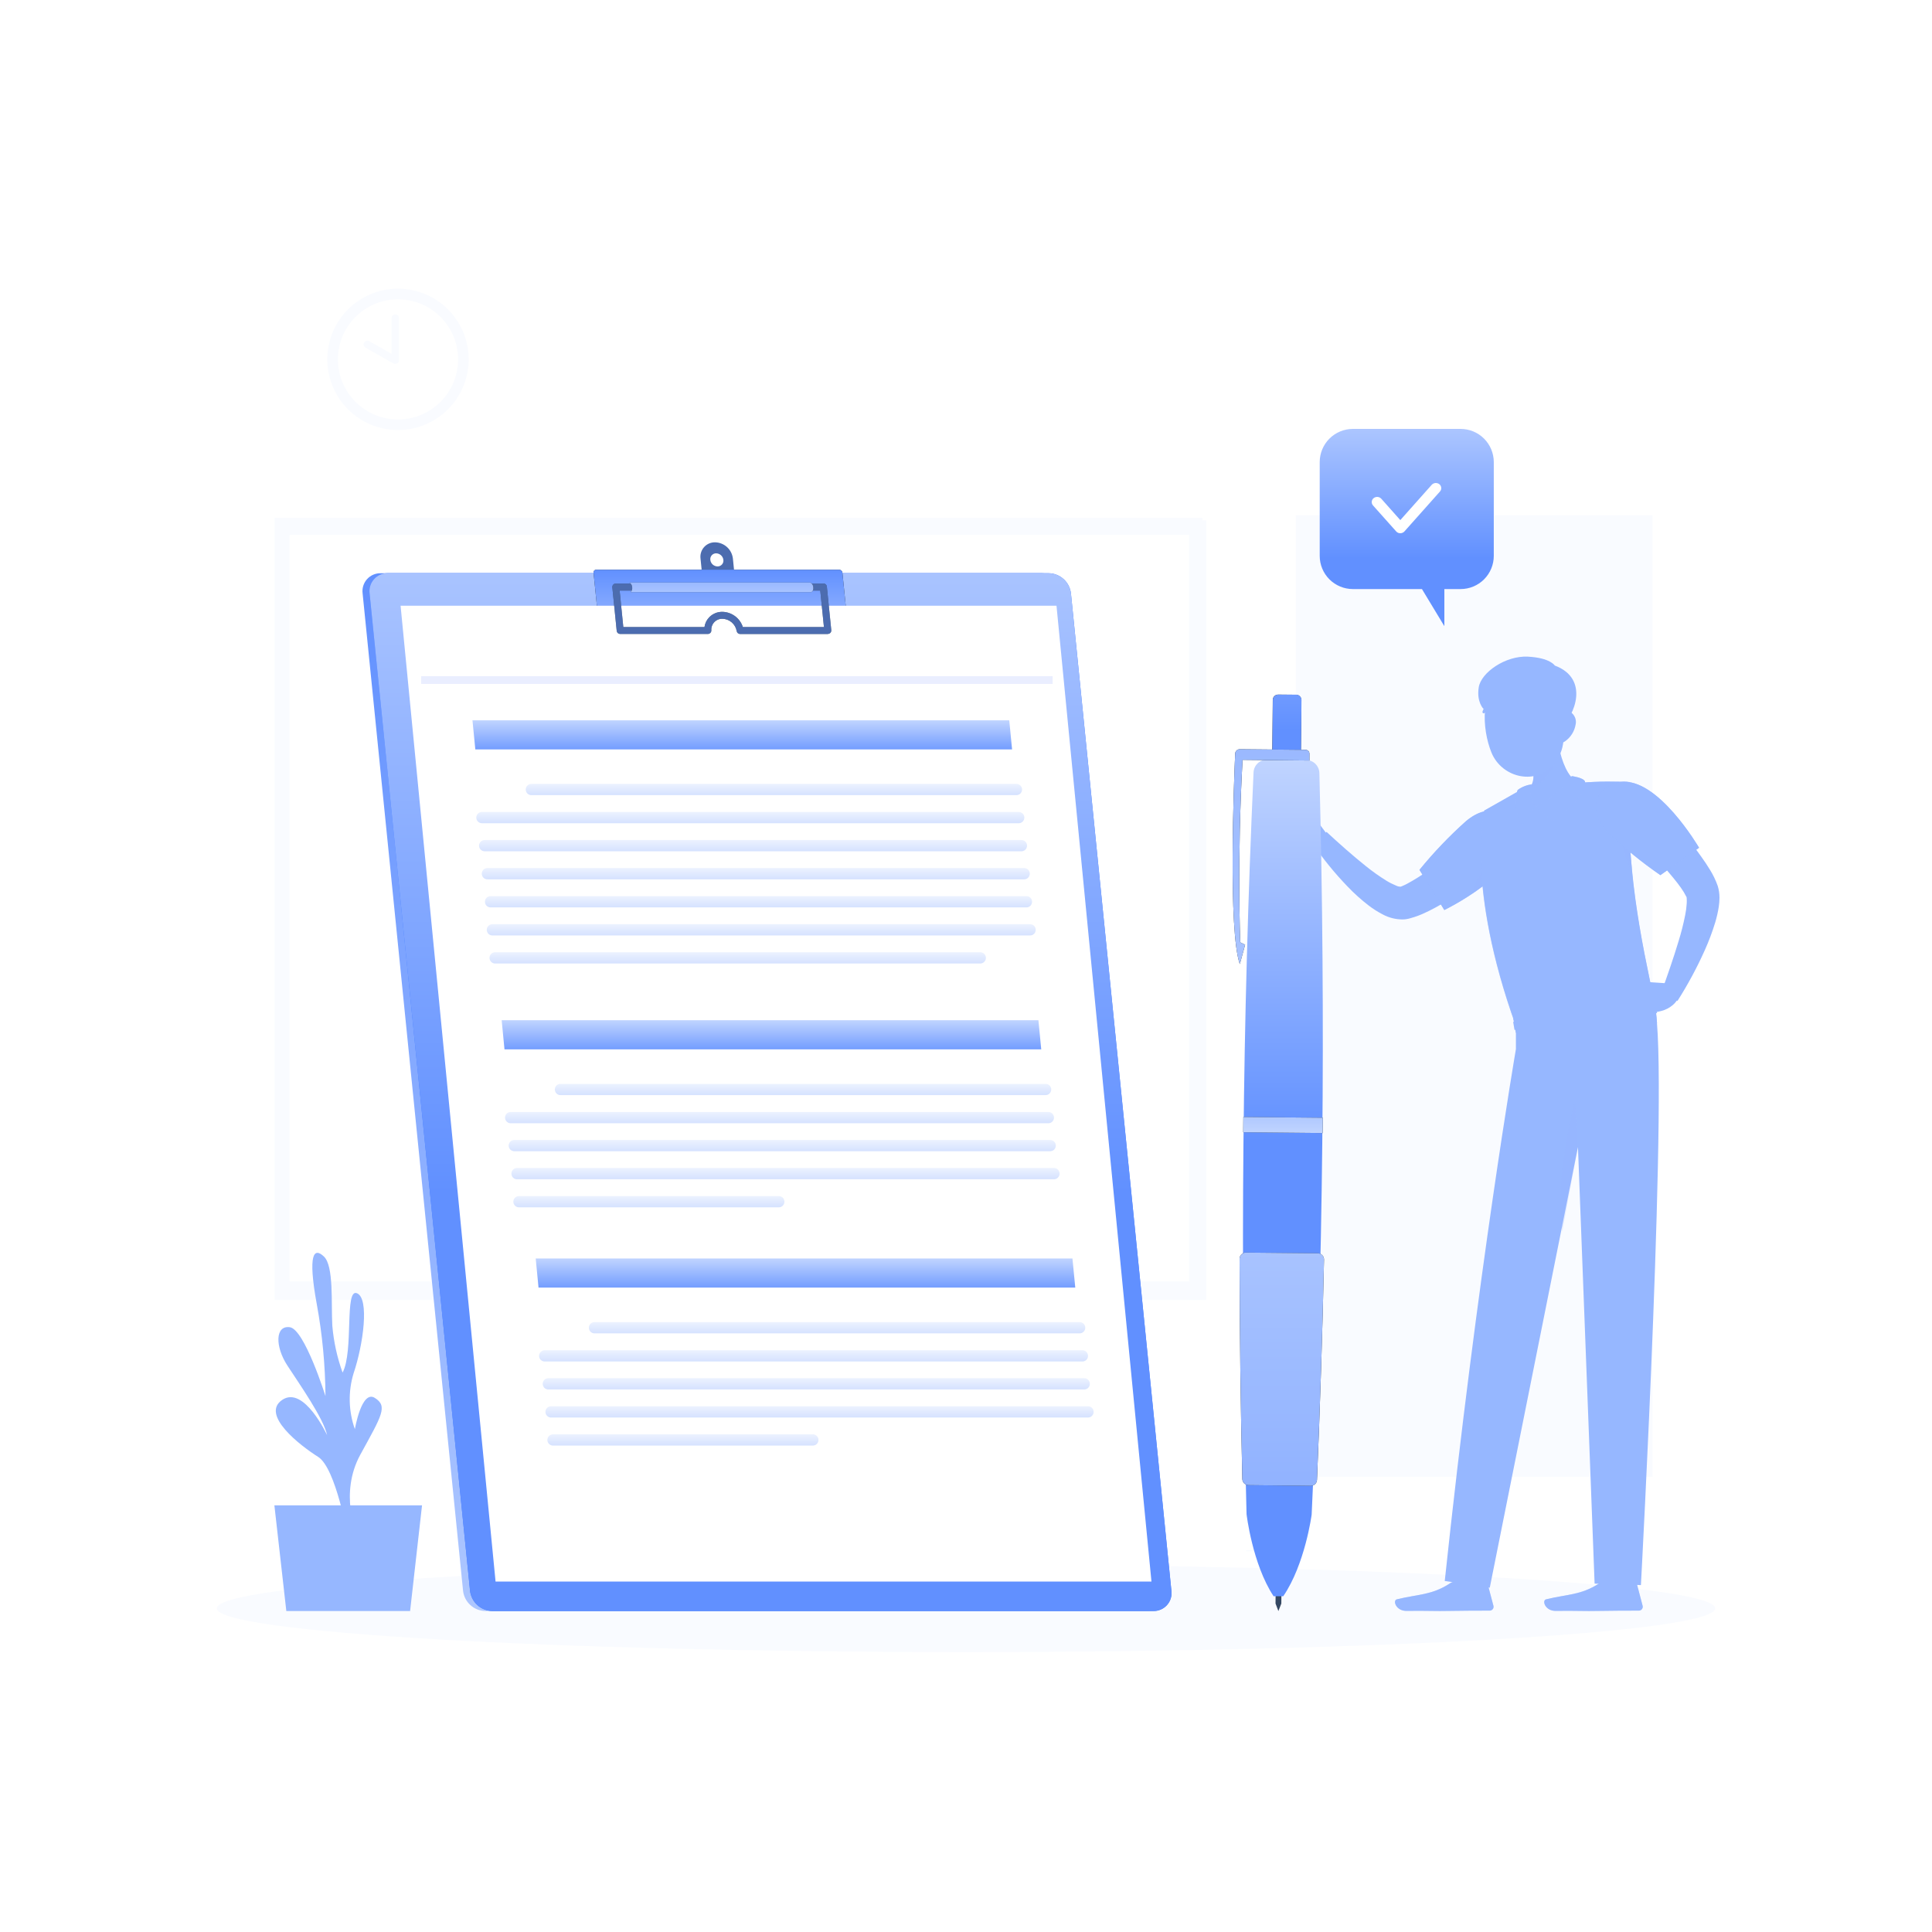 <svg width="250" height="250" viewBox="0 0 250 250" fill="none" xmlns="http://www.w3.org/2000/svg">
<rect width="250" height="250" fill="white"/>
<path d="M165.61 200.605H161.265V200.73H165.61V200.605Z" fill="#F9FBFF"/>
<path d="M112.575 197.555H65.735V197.68H112.575V197.555Z" fill="#F9FBFF"/>
<path d="M155.615 67.025H35.54V168.21H155.615V67.025Z" fill="#F9FBFF"/>
<path d="M155.62 69.21H37.475V165.82H155.62V69.21Z" fill="white"/>
<path d="M156.085 67.33H153.865V168.21H156.085V67.33Z" fill="#F9FBFF"/>
<path d="M213.84 66.68H167.68V191.1H213.84V66.68Z" fill="#F9FBFF"/>
<path d="M173.235 138.28C174.403 138.28 175.35 137.333 175.35 136.165C175.35 134.997 174.403 134.05 173.235 134.05C172.067 134.05 171.12 134.997 171.12 136.165C171.12 137.333 172.067 138.28 173.235 138.28Z" fill="#F9FBFF"/>
<path d="M60.4 48.6C61.56 43.685 58.516 38.761 53.6 37.6C48.685 36.44 43.761 39.484 42.6 44.4C41.44 49.315 44.484 54.239 49.4 55.4C54.315 56.56 59.239 53.516 60.4 48.6Z" fill="#F9FBFF"/>
<path d="M59.134 47.975C59.946 43.759 57.187 39.684 52.971 38.872C48.756 38.06 44.681 40.819 43.869 45.035C43.057 49.25 45.816 53.326 50.032 54.137C54.247 54.949 58.322 52.19 59.134 47.975Z" fill="white"/>
<path d="M51.134 47.087C51.051 47.087 50.969 47.066 50.897 47.025L47.295 44.987C47.184 44.924 47.102 44.82 47.068 44.697C47.034 44.574 47.05 44.442 47.112 44.331C47.143 44.275 47.185 44.226 47.235 44.187C47.285 44.147 47.343 44.118 47.404 44.101C47.466 44.084 47.53 44.079 47.594 44.087C47.657 44.095 47.718 44.115 47.773 44.147L50.67 45.779V41.169C50.67 41.04 50.721 40.918 50.812 40.827C50.902 40.736 51.025 40.686 51.153 40.686C51.281 40.686 51.404 40.736 51.494 40.827C51.585 40.918 51.636 41.04 51.636 41.169V46.605C51.636 46.688 51.614 46.771 51.572 46.844C51.531 46.916 51.471 46.977 51.399 47.02C51.32 47.069 51.227 47.093 51.134 47.087Z" fill="#F9FBFF"/>
<path d="M125 213.78C178.541 213.78 221.945 211.246 221.945 208.12C221.945 204.994 178.541 202.46 125 202.46C71.458 202.46 28.055 204.994 28.055 208.12C28.055 211.246 71.458 213.78 125 213.78Z" fill="#F9FBFF"/>
<path d="M46.171 198.5C46.171 198.5 43.861 193.28 46.636 188.215C49.411 183.15 50.211 181.955 48.496 180.885C46.781 179.815 45.921 184.93 45.921 184.93C45.092 182.6 45.034 180.065 45.756 177.7C47.001 174.025 47.831 168.015 46.191 167.345C44.551 166.675 45.791 174.845 44.331 177.61C43.625 175.653 43.178 173.613 43.001 171.54C42.841 168.57 43.206 163.835 41.921 162.6C40.636 161.365 39.796 162.195 40.991 168.76C41.712 172.685 42.089 176.665 42.116 180.655C42.116 180.655 39.406 172 37.501 171.74C35.596 171.48 35.586 174.24 37.176 176.685C38.766 179.13 41.851 183.5 42.336 185.725C42.336 185.725 39.336 179.225 36.511 181.15C33.686 183.075 38.866 187.075 41.166 188.52C43.466 189.965 45.001 198.84 45.001 198.84L46.171 198.5Z" fill="#96B7FF"/>
<path d="M35.506 194.795H54.611L53.066 208.47H37.051L35.506 194.795Z" fill="#96B7FF"/>
<path d="M189 55.5H175.065C173.925 55.5 172.833 55.953 172.027 56.758C171.222 57.563 170.77 58.656 170.77 59.795V71.93C170.77 73.069 171.222 74.162 172.027 74.967C172.833 75.772 173.925 76.225 175.065 76.225H184L186.9 81.025V76.225H189C190.139 76.225 191.231 75.772 192.037 74.967C192.842 74.162 193.295 73.069 193.295 71.93V59.785C193.292 58.648 192.838 57.558 192.033 56.754C191.228 55.951 190.137 55.5 189 55.5Z" fill="url(#paint0_linear_551_14725)"/>
<path d="M181.216 69C181.111 69.003 181.007 68.984 180.911 68.943C180.815 68.901 180.731 68.84 180.664 68.763L177.667 65.403C177.608 65.336 177.562 65.258 177.534 65.175C177.506 65.091 177.495 65.003 177.502 64.915C177.51 64.828 177.535 64.742 177.577 64.664C177.619 64.586 177.677 64.516 177.747 64.459C177.818 64.402 177.899 64.359 177.987 64.332C178.075 64.305 178.167 64.295 178.259 64.302C178.351 64.309 178.441 64.333 178.523 64.373C178.605 64.413 178.678 64.469 178.738 64.535L181.199 67.301L185.261 62.737C185.382 62.602 185.555 62.517 185.741 62.502C185.927 62.487 186.112 62.544 186.255 62.658C186.396 62.773 186.483 62.937 186.498 63.114C186.512 63.29 186.453 63.465 186.332 63.599L181.735 68.763C181.671 68.835 181.591 68.894 181.502 68.934C181.413 68.975 181.315 68.997 181.216 69Z" fill="white"/>
<path d="M62.801 208.465H148.336C148.668 208.472 148.998 208.407 149.304 208.275C149.609 208.143 149.882 207.946 150.105 207.699C150.327 207.452 150.494 207.16 150.593 206.842C150.693 206.525 150.722 206.19 150.681 205.86L137.681 76.78C137.597 76.072 137.261 75.419 136.733 74.94C136.206 74.461 135.523 74.189 134.811 74.175H49.266C48.933 74.168 48.603 74.233 48.298 74.365C47.992 74.497 47.719 74.693 47.497 74.941C47.274 75.188 47.108 75.48 47.008 75.797C46.909 76.115 46.879 76.45 46.921 76.78L59.921 205.86C60.004 206.569 60.342 207.224 60.872 207.703C61.401 208.182 62.087 208.453 62.801 208.465Z" fill="url(#paint1_linear_551_14725)"/>
<path d="M63.7 208.465H149.235C149.568 208.472 149.898 208.407 150.203 208.275C150.509 208.143 150.782 207.947 151.004 207.699C151.227 207.452 151.393 207.16 151.493 206.842C151.592 206.525 151.622 206.19 151.58 205.86L138.58 76.78C138.497 76.072 138.161 75.419 137.633 74.94C137.106 74.461 136.423 74.189 135.71 74.175H50.165C49.833 74.169 49.504 74.234 49.199 74.367C48.895 74.499 48.622 74.695 48.4 74.943C48.178 75.19 48.012 75.482 47.913 75.799C47.813 76.116 47.784 76.45 47.825 76.78L60.825 205.86C60.909 206.568 61.246 207.223 61.774 207.702C62.303 208.181 62.987 208.452 63.7 208.465Z" fill="#407BFF"/>
<path d="M63.7 208.465H149.235C149.568 208.472 149.898 208.407 150.203 208.275C150.509 208.143 150.782 207.947 151.004 207.699C151.227 207.452 151.393 207.16 151.493 206.842C151.592 206.525 151.622 206.19 151.58 205.86L138.58 76.78C138.497 76.072 138.161 75.419 137.633 74.94C137.106 74.461 136.423 74.189 135.71 74.175H50.165C49.833 74.169 49.504 74.234 49.199 74.367C48.895 74.499 48.622 74.695 48.4 74.943C48.178 75.19 48.012 75.482 47.913 75.799C47.813 76.116 47.784 76.45 47.825 76.78L60.825 205.86C60.909 206.568 61.246 207.223 61.774 207.702C62.303 208.181 62.987 208.452 63.7 208.465Z" fill="url(#paint2_linear_551_14725)"/>
<path d="M79.911 83.955H107.911C108.177 83.961 108.442 83.909 108.687 83.803C108.932 83.697 109.151 83.539 109.33 83.341C109.508 83.142 109.642 82.908 109.721 82.653C109.801 82.398 109.824 82.13 109.791 81.865L109.006 74.1C108.995 73.998 108.947 73.904 108.872 73.835C108.796 73.766 108.698 73.727 108.596 73.725H77.146C77.098 73.724 77.05 73.733 77.006 73.752C76.962 73.771 76.922 73.799 76.89 73.835C76.858 73.87 76.834 73.912 76.819 73.958C76.804 74.004 76.8 74.052 76.806 74.1L77.591 81.865C77.657 82.436 77.93 82.963 78.357 83.347C78.784 83.732 79.336 83.948 79.911 83.955Z" fill="#263238"/>
<path d="M90.646 72.27L90.976 75.525H95.166L94.836 72.27C94.769 71.701 94.499 71.176 94.076 70.791C93.652 70.406 93.103 70.187 92.531 70.175C92.263 70.17 91.998 70.223 91.753 70.329C91.508 70.436 91.289 70.594 91.11 70.792C90.931 70.991 90.797 71.226 90.717 71.481C90.637 71.736 90.613 72.005 90.646 72.27ZM91.916 72.45C91.901 72.343 91.91 72.233 91.942 72.13C91.974 72.026 92.028 71.931 92.1 71.85C92.172 71.769 92.261 71.705 92.36 71.662C92.46 71.619 92.567 71.598 92.676 71.6C92.907 71.606 93.129 71.695 93.3 71.851C93.471 72.007 93.579 72.22 93.606 72.45C93.619 72.557 93.61 72.666 93.578 72.769C93.546 72.872 93.492 72.966 93.419 73.047C93.347 73.127 93.259 73.191 93.16 73.234C93.061 73.276 92.954 73.297 92.846 73.295C92.615 73.29 92.393 73.202 92.222 73.047C92.051 72.892 91.942 72.68 91.916 72.45Z" fill="#4C6CAF"/>
<path d="M79.911 83.955H107.911C108.177 83.961 108.442 83.909 108.687 83.803C108.932 83.697 109.151 83.539 109.33 83.341C109.508 83.142 109.642 82.908 109.721 82.653C109.801 82.398 109.824 82.13 109.791 81.865L109.006 74.1C108.995 73.998 108.947 73.904 108.872 73.835C108.796 73.766 108.698 73.727 108.596 73.725H77.146C77.098 73.724 77.05 73.733 77.006 73.752C76.962 73.771 76.922 73.799 76.89 73.835C76.858 73.87 76.834 73.912 76.819 73.958C76.804 74.004 76.8 74.052 76.806 74.1L77.591 81.865C77.657 82.436 77.93 82.963 78.357 83.347C78.784 83.732 79.336 83.948 79.911 83.955Z" fill="url(#paint3_linear_551_14725)"/>
<path d="M136.71 78.38H51.835L64.126 204.655H149L136.71 78.38Z" fill="white"/>
<path opacity="0.3" d="M54.5 88H136.215" stroke="#B8C7FF" stroke-miterlimit="10"/>
<path d="M130.962 96.975H61.507L61.137 93.205H130.597L130.962 96.975Z" fill="url(#paint4_linear_551_14725)"/>
<g opacity="0.3">
<path d="M131.466 102.89H68.821C68.721 102.898 68.619 102.886 68.524 102.853C68.428 102.82 68.341 102.768 68.266 102.7C68.192 102.631 68.133 102.548 68.092 102.456C68.052 102.363 68.031 102.263 68.031 102.162C68.031 102.062 68.052 101.962 68.092 101.869C68.133 101.777 68.192 101.694 68.266 101.625C68.341 101.557 68.428 101.505 68.524 101.472C68.619 101.439 68.721 101.427 68.821 101.435H131.466C131.567 101.427 131.668 101.439 131.763 101.472C131.859 101.505 131.947 101.557 132.021 101.625C132.095 101.694 132.154 101.777 132.195 101.869C132.236 101.962 132.256 102.062 132.256 102.162C132.256 102.263 132.236 102.363 132.195 102.456C132.154 102.548 132.095 102.631 132.021 102.7C131.947 102.768 131.859 102.82 131.763 102.853C131.668 102.886 131.567 102.898 131.466 102.89Z" fill="url(#paint5_linear_551_14725)"/>
</g>
<g opacity="0.3">
<path d="M131.821 106.525H62.361C62.167 106.525 61.982 106.448 61.845 106.311C61.708 106.174 61.631 105.989 61.631 105.795C61.631 105.601 61.708 105.416 61.845 105.279C61.982 105.142 62.167 105.065 62.361 105.065H131.821C132.014 105.065 132.2 105.142 132.337 105.279C132.474 105.416 132.551 105.601 132.551 105.795C132.551 105.989 132.474 106.174 132.337 106.311C132.2 106.448 132.014 106.525 131.821 106.525Z" fill="url(#paint6_linear_551_14725)"/>
</g>
<g opacity="0.3">
<path d="M132.171 110.155H62.716C62.62 110.155 62.525 110.136 62.437 110.099C62.348 110.063 62.267 110.009 62.2 109.941C62.132 109.873 62.078 109.793 62.041 109.704C62.005 109.616 61.986 109.521 61.986 109.425C61.986 109.329 62.005 109.234 62.041 109.146C62.078 109.057 62.132 108.977 62.2 108.909C62.267 108.841 62.348 108.787 62.437 108.751C62.525 108.714 62.62 108.695 62.716 108.695H132.171C132.267 108.695 132.362 108.714 132.45 108.751C132.539 108.787 132.619 108.841 132.687 108.909C132.755 108.977 132.809 109.057 132.845 109.146C132.882 109.234 132.901 109.329 132.901 109.425C132.901 109.521 132.882 109.616 132.845 109.704C132.809 109.793 132.755 109.873 132.687 109.941C132.619 110.009 132.539 110.063 132.45 110.099C132.362 110.136 132.267 110.155 132.171 110.155Z" fill="url(#paint7_linear_551_14725)"/>
</g>
<g opacity="0.3">
<path d="M132.526 113.785H63.071C62.877 113.785 62.691 113.708 62.555 113.571C62.418 113.434 62.341 113.249 62.341 113.055C62.341 112.861 62.418 112.676 62.555 112.539C62.691 112.402 62.877 112.325 63.071 112.325H132.526C132.719 112.325 132.905 112.402 133.042 112.539C133.179 112.676 133.256 112.861 133.256 113.055C133.256 113.249 133.179 113.434 133.042 113.571C132.905 113.708 132.719 113.785 132.526 113.785Z" fill="url(#paint8_linear_551_14725)"/>
</g>
<g opacity="0.3">
<path d="M132.881 117.415H63.421C63.239 117.4 63.068 117.317 62.944 117.182C62.82 117.047 62.752 116.871 62.752 116.687C62.752 116.504 62.82 116.328 62.944 116.193C63.068 116.058 63.239 115.975 63.421 115.96H132.881C133.064 115.975 133.234 116.058 133.358 116.193C133.482 116.328 133.551 116.504 133.551 116.687C133.551 116.871 133.482 117.047 133.358 117.182C133.234 117.317 133.064 117.4 132.881 117.415Z" fill="url(#paint9_linear_551_14725)"/>
</g>
<g opacity="0.3">
<path d="M133.231 121.045H63.776C63.675 121.053 63.574 121.041 63.478 121.008C63.383 120.975 63.295 120.923 63.221 120.855C63.147 120.786 63.087 120.703 63.047 120.611C63.006 120.518 62.985 120.418 62.985 120.318C62.985 120.217 63.006 120.117 63.047 120.024C63.087 119.932 63.147 119.849 63.221 119.78C63.295 119.712 63.383 119.66 63.478 119.627C63.574 119.594 63.675 119.582 63.776 119.59H133.231C133.331 119.582 133.433 119.594 133.528 119.627C133.624 119.66 133.711 119.712 133.785 119.78C133.86 119.849 133.919 119.932 133.96 120.024C134 120.117 134.021 120.217 134.021 120.318C134.021 120.418 134 120.518 133.96 120.611C133.919 120.703 133.86 120.786 133.785 120.855C133.711 120.923 133.624 120.975 133.528 121.008C133.433 121.041 133.331 121.053 133.231 121.045Z" fill="url(#paint10_linear_551_14725)"/>
</g>
<g opacity="0.3">
<path d="M126.786 124.675H64.131C64.031 124.683 63.929 124.671 63.834 124.638C63.738 124.605 63.651 124.553 63.576 124.485C63.502 124.416 63.443 124.333 63.402 124.241C63.362 124.148 63.341 124.048 63.341 123.948C63.341 123.847 63.362 123.747 63.402 123.654C63.443 123.562 63.502 123.479 63.576 123.41C63.651 123.342 63.738 123.29 63.834 123.257C63.929 123.224 64.031 123.212 64.131 123.22H126.786C126.887 123.212 126.988 123.224 127.084 123.257C127.179 123.29 127.267 123.342 127.341 123.41C127.415 123.479 127.474 123.562 127.515 123.654C127.556 123.747 127.577 123.847 127.577 123.948C127.577 124.048 127.556 124.148 127.515 124.241C127.474 124.333 127.415 124.416 127.341 124.485C127.267 124.553 127.179 124.605 127.084 124.638C126.988 124.671 126.887 124.683 126.786 124.675Z" fill="url(#paint11_linear_551_14725)"/>
</g>
<path d="M134.736 135.785H65.281L64.916 132.015H134.371L134.736 135.785Z" fill="url(#paint12_linear_551_14725)"/>
<g opacity="0.3">
<path d="M135.24 141.705H72.585C72.485 141.713 72.383 141.701 72.288 141.668C72.192 141.635 72.105 141.583 72.031 141.515C71.956 141.446 71.897 141.363 71.856 141.271C71.816 141.178 71.795 141.079 71.795 140.978C71.795 140.877 71.816 140.777 71.856 140.684C71.897 140.592 71.956 140.509 72.031 140.44C72.105 140.372 72.192 140.32 72.288 140.287C72.383 140.254 72.485 140.242 72.585 140.25H135.24C135.341 140.242 135.442 140.254 135.538 140.287C135.633 140.32 135.721 140.372 135.795 140.44C135.869 140.509 135.929 140.592 135.969 140.684C136.01 140.777 136.031 140.877 136.031 140.978C136.031 141.079 136.01 141.178 135.969 141.271C135.929 141.363 135.869 141.446 135.795 141.515C135.721 141.583 135.633 141.635 135.538 141.668C135.442 141.701 135.341 141.713 135.24 141.705Z" fill="url(#paint13_linear_551_14725)"/>
</g>
<g opacity="0.3">
<path d="M135.597 145.345H66.142C66.041 145.353 65.94 145.341 65.845 145.308C65.749 145.275 65.662 145.223 65.587 145.155C65.513 145.086 65.454 145.003 65.413 144.911C65.373 144.818 65.352 144.718 65.352 144.617C65.352 144.517 65.373 144.417 65.413 144.324C65.454 144.232 65.513 144.149 65.587 144.08C65.662 144.012 65.749 143.96 65.845 143.927C65.94 143.894 66.041 143.882 66.142 143.89H135.597C135.698 143.882 135.799 143.894 135.894 143.927C135.99 143.96 136.077 144.012 136.152 144.08C136.226 144.149 136.285 144.232 136.326 144.324C136.366 144.417 136.387 144.517 136.387 144.617C136.387 144.718 136.366 144.818 136.326 144.911C136.285 145.003 136.226 145.086 136.152 145.155C136.077 145.223 135.99 145.275 135.894 145.308C135.799 145.341 135.698 145.353 135.597 145.345Z" fill="url(#paint14_linear_551_14725)"/>
</g>
<g opacity="0.3">
<path d="M135.952 148.965H66.492C66.309 148.95 66.139 148.867 66.015 148.732C65.891 148.597 65.822 148.421 65.822 148.238C65.822 148.054 65.891 147.878 66.015 147.743C66.139 147.608 66.309 147.525 66.492 147.51H135.952C136.134 147.525 136.305 147.608 136.429 147.743C136.553 147.878 136.622 148.054 136.622 148.238C136.622 148.421 136.553 148.597 136.429 148.732C136.305 148.867 136.134 148.95 135.952 148.965Z" fill="url(#paint15_linear_551_14725)"/>
</g>
<g opacity="0.3">
<path d="M136.32 152.595H66.845C66.663 152.58 66.493 152.497 66.369 152.362C66.245 152.227 66.176 152.051 66.176 151.867C66.176 151.684 66.245 151.508 66.369 151.373C66.493 151.238 66.663 151.155 66.845 151.14H136.32C136.421 151.132 136.522 151.144 136.618 151.177C136.713 151.21 136.801 151.262 136.875 151.33C136.949 151.399 137.009 151.482 137.049 151.574C137.09 151.667 137.111 151.767 137.111 151.867C137.111 151.968 137.09 152.068 137.049 152.161C137.009 152.253 136.949 152.336 136.875 152.405C136.801 152.473 136.713 152.525 136.618 152.558C136.522 152.591 136.421 152.603 136.32 152.595Z" fill="url(#paint16_linear_551_14725)"/>
</g>
<g opacity="0.3">
<path d="M100.716 156.225H67.216C67.115 156.233 67.014 156.221 66.919 156.188C66.823 156.155 66.736 156.103 66.661 156.035C66.587 155.966 66.528 155.883 66.487 155.791C66.447 155.698 66.426 155.598 66.426 155.497C66.426 155.396 66.447 155.297 66.487 155.204C66.528 155.112 66.587 155.029 66.661 154.96C66.736 154.892 66.823 154.84 66.919 154.807C67.014 154.774 67.115 154.762 67.216 154.77H100.716C100.817 154.762 100.918 154.774 101.013 154.807C101.109 154.84 101.197 154.892 101.271 154.96C101.345 155.029 101.404 155.112 101.445 155.204C101.486 155.297 101.507 155.396 101.507 155.497C101.507 155.598 101.486 155.698 101.445 155.791C101.404 155.883 101.345 155.966 101.271 156.035C101.197 156.103 101.109 156.155 101.013 156.188C100.918 156.221 100.817 156.233 100.716 156.225Z" fill="url(#paint17_linear_551_14725)"/>
</g>
<path d="M139.14 166.615H69.685L69.32 162.845H138.775L139.14 166.615Z" fill="url(#paint18_linear_551_14725)"/>
<g opacity="0.3">
<path d="M139.645 172.535H76.99C76.889 172.543 76.788 172.531 76.692 172.498C76.597 172.465 76.509 172.413 76.435 172.345C76.361 172.276 76.301 172.193 76.261 172.101C76.22 172.008 76.199 171.908 76.199 171.808C76.199 171.707 76.22 171.607 76.261 171.514C76.301 171.422 76.361 171.339 76.435 171.27C76.509 171.202 76.597 171.15 76.692 171.117C76.788 171.084 76.889 171.072 76.99 171.08H139.645C139.745 171.072 139.846 171.084 139.942 171.117C140.037 171.15 140.125 171.202 140.199 171.27C140.274 171.339 140.333 171.422 140.373 171.514C140.414 171.607 140.435 171.707 140.435 171.808C140.435 171.908 140.414 172.008 140.373 172.101C140.333 172.193 140.274 172.276 140.199 172.345C140.125 172.413 140.037 172.465 139.942 172.498C139.846 172.531 139.745 172.543 139.645 172.535Z" fill="url(#paint19_linear_551_14725)"/>
</g>
<g opacity="0.3">
<path d="M140.001 176.175H70.546C70.446 176.183 70.344 176.171 70.249 176.138C70.153 176.105 70.066 176.053 69.992 175.985C69.917 175.916 69.858 175.833 69.817 175.741C69.777 175.648 69.756 175.548 69.756 175.448C69.756 175.347 69.777 175.247 69.817 175.154C69.858 175.062 69.917 174.979 69.992 174.91C70.066 174.842 70.153 174.79 70.249 174.757C70.344 174.724 70.446 174.712 70.546 174.72H140.001C140.102 174.712 140.203 174.724 140.299 174.757C140.394 174.79 140.482 174.842 140.556 174.91C140.63 174.979 140.69 175.062 140.73 175.154C140.771 175.247 140.792 175.347 140.792 175.448C140.792 175.548 140.771 175.648 140.73 175.741C140.69 175.833 140.63 175.916 140.556 175.985C140.482 176.053 140.394 176.105 140.299 176.138C140.203 176.171 140.102 176.183 140.001 176.175Z" fill="url(#paint20_linear_551_14725)"/>
</g>
<g opacity="0.3">
<path d="M140.356 179.795H70.896C70.714 179.78 70.543 179.697 70.419 179.562C70.295 179.427 70.227 179.251 70.227 179.067C70.227 178.884 70.295 178.708 70.419 178.573C70.543 178.438 70.714 178.355 70.896 178.34H140.356C140.539 178.355 140.709 178.438 140.833 178.573C140.957 178.708 141.026 178.884 141.026 179.067C141.026 179.251 140.957 179.427 140.833 179.562C140.709 179.697 140.539 179.78 140.356 179.795Z" fill="url(#paint21_linear_551_14725)"/>
</g>
<g opacity="0.3">
<path d="M140.725 183.425H71.25C71.067 183.41 70.897 183.327 70.773 183.192C70.649 183.057 70.58 182.881 70.58 182.698C70.58 182.514 70.649 182.338 70.773 182.203C70.897 182.068 71.067 181.985 71.25 181.97H140.725C140.825 181.962 140.927 181.974 141.022 182.007C141.118 182.04 141.205 182.092 141.279 182.16C141.354 182.229 141.413 182.312 141.454 182.404C141.494 182.497 141.515 182.597 141.515 182.698C141.515 182.798 141.494 182.898 141.454 182.991C141.413 183.083 141.354 183.166 141.279 183.235C141.205 183.303 141.118 183.355 141.022 183.388C140.927 183.421 140.825 183.433 140.725 183.425Z" fill="url(#paint22_linear_551_14725)"/>
</g>
<g opacity="0.3">
<path d="M105.12 187.055H71.62C71.52 187.063 71.419 187.051 71.323 187.018C71.228 186.985 71.14 186.933 71.066 186.865C70.991 186.796 70.932 186.713 70.892 186.621C70.851 186.528 70.83 186.428 70.83 186.328C70.83 186.227 70.851 186.127 70.892 186.034C70.932 185.942 70.991 185.859 71.066 185.79C71.14 185.722 71.228 185.67 71.323 185.637C71.419 185.604 71.52 185.592 71.62 185.6H105.12C105.221 185.592 105.322 185.604 105.418 185.637C105.513 185.67 105.601 185.722 105.675 185.79C105.749 185.859 105.809 185.942 105.849 186.034C105.89 186.127 105.911 186.227 105.911 186.328C105.911 186.428 105.89 186.528 105.849 186.621C105.809 186.713 105.749 186.796 105.675 186.865C105.601 186.933 105.513 186.985 105.418 187.018C105.322 187.051 105.221 187.063 105.12 187.055Z" fill="url(#paint23_linear_551_14725)"/>
</g>
<path d="M107.116 82.04H95.771C95.663 82.04 95.56 82.002 95.478 81.932C95.397 81.862 95.343 81.766 95.326 81.66C95.25 81.222 95.024 80.825 94.688 80.535C94.351 80.245 93.925 80.081 93.481 80.07C93.285 80.065 93.091 80.102 92.911 80.176C92.73 80.251 92.567 80.362 92.432 80.503C92.297 80.644 92.193 80.812 92.127 80.996C92.06 81.18 92.032 81.375 92.046 81.57C92.049 81.63 92.039 81.69 92.017 81.746C91.996 81.802 91.963 81.852 91.921 81.895C91.879 81.939 91.829 81.974 91.773 81.998C91.717 82.022 91.657 82.035 91.596 82.035H80.251C80.139 82.034 80.032 81.993 79.949 81.918C79.866 81.844 79.813 81.741 79.801 81.63L79.236 76C79.229 75.938 79.236 75.875 79.256 75.815C79.276 75.756 79.308 75.701 79.351 75.655C79.393 75.608 79.444 75.57 79.502 75.544C79.56 75.518 79.623 75.505 79.686 75.505H106.551C106.662 75.505 106.77 75.546 106.852 75.621C106.935 75.696 106.986 75.799 106.996 75.91L107.566 81.53C107.574 81.593 107.568 81.658 107.549 81.718C107.53 81.779 107.498 81.835 107.455 81.883C107.412 81.93 107.36 81.968 107.301 81.993C107.243 82.019 107.18 82.031 107.116 82.03V82.04ZM96.116 81.14H106.616L106.141 76.42H80.181L80.656 81.14H91.156C91.223 80.664 91.438 80.222 91.771 79.875C91.991 79.649 92.255 79.47 92.546 79.349C92.837 79.227 93.15 79.167 93.466 79.17C94.059 79.181 94.634 79.376 95.111 79.729C95.588 80.082 95.943 80.576 96.126 81.14H96.116Z" fill="#263238"/>
<g opacity="0.6">
<path d="M107.116 82.04H95.771C95.663 82.04 95.56 82.002 95.478 81.932C95.397 81.862 95.343 81.766 95.326 81.66C95.25 81.222 95.024 80.825 94.688 80.535C94.351 80.245 93.925 80.081 93.481 80.07C93.285 80.065 93.091 80.102 92.911 80.176C92.73 80.251 92.567 80.362 92.432 80.503C92.297 80.644 92.193 80.812 92.127 80.996C92.06 81.18 92.032 81.375 92.046 81.57C92.049 81.63 92.039 81.69 92.017 81.746C91.996 81.802 91.963 81.852 91.921 81.895C91.879 81.939 91.829 81.974 91.773 81.998C91.717 82.022 91.657 82.035 91.596 82.035H80.251C80.139 82.034 80.032 81.993 79.949 81.918C79.866 81.844 79.813 81.741 79.801 81.63L79.236 76C79.229 75.938 79.236 75.875 79.256 75.815C79.276 75.756 79.308 75.701 79.351 75.655C79.393 75.608 79.444 75.57 79.502 75.544C79.56 75.518 79.623 75.505 79.686 75.505H106.551C106.662 75.505 106.77 75.546 106.852 75.621C106.935 75.696 106.986 75.799 106.996 75.91L107.566 81.53C107.574 81.593 107.568 81.658 107.549 81.718C107.53 81.779 107.498 81.835 107.455 81.883C107.412 81.93 107.36 81.968 107.301 81.993C107.243 82.019 107.18 82.031 107.116 82.03V82.04ZM96.116 81.14H106.616L106.141 76.42H80.181L80.656 81.14H91.156C91.223 80.664 91.438 80.222 91.771 79.875C91.991 79.649 92.255 79.47 92.546 79.349C92.837 79.227 93.15 79.167 93.466 79.17C94.059 79.181 94.634 79.376 95.111 79.729C95.588 80.082 95.943 80.576 96.126 81.14H96.116Z" fill="#6593FF"/>
</g>
<path d="M81.806 76C81.802 75.877 81.768 75.756 81.706 75.65C81.644 75.543 81.556 75.454 81.451 75.39H104.886C104.991 75.454 105.079 75.543 105.141 75.65C105.203 75.756 105.237 75.877 105.241 76C105.286 76.5 105.006 76.615 105.006 76.615H81.571C81.571 76.615 81.851 76.5 81.806 76Z" fill="#263238"/>
<path d="M81.806 76C81.802 75.877 81.768 75.756 81.706 75.65C81.644 75.543 81.556 75.454 81.451 75.39H104.886C104.991 75.454 105.079 75.543 105.141 75.65C105.203 75.756 105.237 75.877 105.241 76C105.286 76.5 105.006 76.615 105.006 76.615H81.571C81.571 76.615 81.851 76.5 81.806 76Z" fill="url(#paint24_linear_551_14725)"/>
<path d="M194.622 111.305C192.786 112.813 190.872 114.223 188.886 115.53C187.878 116.195 186.87 116.83 185.766 117.425C185.221 117.72 184.657 118.01 184.037 118.28C183.724 118.41 183.407 118.54 183.029 118.66C182.857 118.72 182.656 118.78 182.459 118.83C182.399 118.83 182.384 118.855 182.288 118.875L182.036 118.925C181.878 118.954 181.718 118.97 181.557 118.975C180.623 118.986 179.702 118.755 178.886 118.305C178.27 117.985 177.683 117.614 177.132 117.195C176.142 116.434 175.214 115.598 174.354 114.695C172.697 112.976 171.19 111.121 169.848 109.15L171.658 107.65C173.311 109.185 175.035 110.71 176.759 112.09C177.593 112.762 178.469 113.383 179.38 113.95C179.777 114.197 180.195 114.409 180.63 114.585C180.836 114.693 181.067 114.745 181.3 114.735H181.214C181.214 114.735 181.244 114.735 181.255 114.735C181.342 114.705 181.428 114.67 181.512 114.63C181.72 114.542 181.923 114.443 182.122 114.335C182.55 114.105 183.004 113.835 183.457 113.555C184.365 112.985 185.277 112.35 186.189 111.705C187.101 111.06 188.004 110.375 188.906 109.705C189.808 109.035 190.715 108.32 191.592 107.655L194.622 111.305Z" fill="#96B7FF"/>
<path d="M196.154 108.255C196.562 113.085 186.894 117.755 186.894 117.755L183.679 112.555C185.515 110.302 187.527 108.195 189.697 106.255C192.817 103.625 195.882 105.045 196.154 108.255Z" fill="#96B7FF"/>
<path opacity="0.7" d="M192.852 113.875C192.093 114.529 191.291 115.133 190.453 115.685C189.312 116.451 188.123 117.146 186.894 117.765L183.679 112.565C185.516 110.311 187.53 108.204 189.702 106.265C192.817 103.625 195.887 105.045 196.154 108.265C196.325 110.265 194.747 112.25 192.852 113.875Z" fill="#96B7FF"/>
<path d="M171.643 107.85L168.956 104.245L166.194 107.045C166.194 107.045 167.706 109.83 170.322 109.505L171.643 107.85Z" fill="#96B7FF"/>
<path d="M166.057 102.865L164.5 105.445L166.194 107.045L168.956 104.245L166.057 102.865Z" fill="#96B7FF"/>
<path opacity="0.2" d="M192.852 113.875C192.093 114.529 191.291 115.133 190.453 115.685C190.845 114.403 191.404 113.178 192.116 112.04C192.551 112.559 192.809 113.202 192.852 113.875Z" fill="#96B7FF"/>
<path d="M188.351 204.635L192.147 204.535C192.215 204.533 192.283 204.554 192.338 204.595C192.393 204.636 192.432 204.694 192.449 204.76L193.25 207.79C193.269 207.863 193.272 207.94 193.257 208.014C193.242 208.088 193.21 208.157 193.164 208.218C193.118 208.278 193.058 208.327 192.99 208.361C192.923 208.395 192.848 208.414 192.772 208.415C191.401 208.415 189.42 208.415 187.701 208.45C185.685 208.5 184.41 208.405 182.051 208.45C180.624 208.49 180.176 207.075 180.765 206.95C183.462 206.29 185.226 206.42 187.524 204.95C187.763 204.767 188.051 204.658 188.351 204.635Z" fill="#96B7FF"/>
<g opacity="0.4">
<path d="M188.351 204.635L192.147 204.535C192.215 204.533 192.283 204.554 192.338 204.595C192.393 204.636 192.432 204.694 192.449 204.76L193.25 207.79C193.269 207.863 193.272 207.94 193.257 208.014C193.242 208.088 193.21 208.157 193.164 208.218C193.118 208.278 193.058 208.327 192.99 208.361C192.923 208.395 192.848 208.414 192.772 208.415C191.401 208.415 189.42 208.415 187.701 208.45C185.685 208.5 184.41 208.405 182.051 208.45C180.624 208.49 180.176 207.075 180.765 206.95C183.462 206.29 185.226 206.42 187.524 204.95C187.763 204.767 188.051 204.658 188.351 204.635Z" fill="#96B7FF"/>
</g>
<path d="M207.661 204.635L211.457 204.535C211.525 204.533 211.593 204.554 211.648 204.595C211.703 204.636 211.742 204.694 211.759 204.76L212.555 207.79C212.574 207.863 212.577 207.94 212.562 208.014C212.547 208.088 212.515 208.157 212.469 208.218C212.423 208.278 212.363 208.327 212.296 208.361C212.228 208.395 212.153 208.414 212.077 208.415C210.711 208.415 208.73 208.415 207.006 208.45C204.99 208.5 203.715 208.405 201.356 208.45C199.929 208.49 199.486 207.075 200.075 206.95C202.772 206.29 204.536 206.42 206.835 204.95C207.072 204.765 207.36 204.656 207.661 204.635Z" fill="#96B7FF"/>
<g opacity="0.4">
<path d="M207.661 204.635L211.457 204.535C211.525 204.533 211.593 204.554 211.648 204.595C211.703 204.636 211.742 204.694 211.759 204.76L212.555 207.79C212.574 207.863 212.577 207.94 212.562 208.014C212.547 208.088 212.515 208.157 212.469 208.218C212.423 208.278 212.363 208.327 212.296 208.361C212.228 208.395 212.153 208.414 212.077 208.415C210.711 208.415 208.73 208.415 207.006 208.45C204.99 208.5 203.715 208.405 201.356 208.45C199.929 208.49 199.486 207.075 200.075 206.95C202.772 206.29 204.536 206.42 206.835 204.95C207.072 204.765 207.36 204.656 207.661 204.635Z" fill="#96B7FF"/>
</g>
<path d="M214.133 130.28C215.963 138.13 212.334 205.11 212.334 205.11L206.341 204.925L204.188 148.425L192.777 205.445L186.95 204.58C191.179 164.72 196.159 135.75 196.159 135.75V132.75L214.133 130.28Z" fill="#96B7FF"/>
<path d="M210.882 101.21C210.692 104.963 210.788 108.726 211.169 112.465C211.416 115.075 211.769 117.545 212.142 119.775C213.009 125 214.002 128.915 214.158 130.275L196.169 132.74C189.616 114.54 192.081 104.885 192.081 104.885L196.199 102.55L197.112 102.32C199.64 101.828 202.195 101.479 204.763 101.275C205.267 101.23 205.746 101.2 206.225 101.18C208.664 101.075 210.882 101.21 210.882 101.21Z" fill="#96B7FF"/>
<g opacity="0.7">
<path d="M214.133 130.28C211.492 130.645 201.557 132.005 196.139 132.74C189.586 114.545 192.051 104.89 192.051 104.89L196.169 102.56C196.169 102.56 196.774 102.4 197.086 102.325C199.613 101.833 202.166 101.484 204.733 101.28C205.237 101.24 205.716 101.205 206.194 101.185C208.654 101.075 210.867 101.185 210.867 101.185C210.743 103.592 210.743 106.003 210.867 108.41C210.937 109.785 211.038 111.13 211.159 112.44C211.159 112.5 211.159 112.565 211.159 112.625C211.411 115.165 211.754 117.575 212.117 119.75C213.009 125 213.997 128.915 214.133 130.28Z" fill="#96B7FF"/>
</g>
<path d="M204.108 101.195C204.108 101.195 199.979 104.425 198.74 104.41C197.868 104.41 196.607 102.99 196.607 102.99C197.14 102.741 197.607 102.371 197.968 101.91C198.83 100.735 198.331 99.315 197.626 98.01L201.25 93.01C201.311 94.227 201.466 95.437 201.713 96.63C202.122 98.585 202.858 100.5 204.108 101.195Z" fill="#96B7FF"/>
<path opacity="0.2" d="M201.713 96.64C201.335 98.82 200.378 101.335 197.968 101.905C198.83 100.73 198.331 99.31 197.625 98.005L201.25 93.005C201.31 94.227 201.465 95.442 201.713 96.64Z" fill="#96B7FF"/>
<path d="M198.739 104.415C198.739 104.415 199.747 105.32 200.892 106.195C202.273 105.285 205.478 102.9 205.09 101.1C204.823 100.6 203.381 100.425 203.381 100.425C203.381 100.425 202.096 102.57 198.739 104.415Z" fill="#96B7FF"/>
<path d="M198.74 104.415C198.084 105.078 197.527 105.83 197.086 106.65C195.917 106.08 196.053 102.625 196.406 102.205C196.937 101.821 197.558 101.577 198.21 101.495C198.052 101.988 198.017 102.511 198.109 103.02C198.202 103.529 198.418 104.008 198.74 104.415Z" fill="#96B7FF"/>
<g opacity="0.5">
<path d="M198.74 104.415C198.74 104.415 199.748 105.32 200.892 106.195C202.273 105.285 205.479 102.9 205.091 101.1C204.824 100.6 203.382 100.425 203.382 100.425C203.382 100.425 202.097 102.57 198.74 104.415Z" fill="#96B7FF"/>
<path d="M198.74 104.415C198.084 105.077 197.527 105.83 197.086 106.65C195.917 106.08 196.053 102.625 196.406 102.205C196.937 101.821 197.558 101.577 198.21 101.495C198.052 101.987 198.017 102.511 198.109 103.02C198.202 103.529 198.418 104.008 198.74 104.415Z" fill="#96B7FF"/>
</g>
<path opacity="0.2" d="M202.162 159.37L204.178 148.42L203.79 142.63C203.79 142.63 201.028 152.675 202.162 159.37Z" fill="#96B7FF"/>
<path d="M192.046 89.46C191.648 90.845 191.965 93.66 193.876 92.69C195.786 91.72 192.731 87.075 192.046 89.46Z" fill="#96B7FF"/>
<path d="M202.081 91.04C202.394 94.57 202.757 96.62 201.245 98.66C198.966 101.735 194.359 100.74 192.988 97.365C191.754 94.33 191.451 89.07 194.702 87.2C195.422 86.784 196.236 86.557 197.069 86.539C197.901 86.521 198.725 86.712 199.462 87.096C200.199 87.48 200.827 88.043 201.285 88.733C201.743 89.422 202.017 90.216 202.081 91.04Z" fill="#96B7FF"/>
<path d="M196.869 92.765C196.91 93.045 196.794 93.3 196.607 93.325C196.421 93.35 196.229 93.14 196.184 92.855C196.138 92.57 196.259 92.32 196.451 92.295C196.643 92.27 196.824 92.5 196.869 92.765Z" fill="#96B7FF"/>
<path d="M193.613 93.215C193.659 93.5 193.538 93.75 193.351 93.775C193.165 93.8 192.973 93.595 192.933 93.31C192.892 93.025 193.008 92.77 193.195 92.745C193.381 92.72 193.573 92.93 193.613 93.215Z" fill="#96B7FF"/>
<path d="M194.672 93.21C194.444 94.102 194.093 94.958 193.628 95.755C193.846 95.859 194.083 95.916 194.325 95.923C194.566 95.93 194.806 95.886 195.03 95.795L194.672 93.21Z" fill="#96B7FF"/>
<path d="M197.716 91.585C197.686 91.593 197.655 91.593 197.625 91.585C197.595 91.577 197.567 91.561 197.545 91.54C197.397 91.386 197.214 91.269 197.012 91.198C196.809 91.128 196.593 91.106 196.381 91.135C196.336 91.144 196.289 91.135 196.251 91.111C196.212 91.087 196.185 91.049 196.174 91.005C196.169 90.983 196.168 90.961 196.172 90.939C196.176 90.917 196.184 90.896 196.196 90.877C196.209 90.858 196.224 90.842 196.243 90.83C196.262 90.818 196.283 90.809 196.305 90.805C196.574 90.764 196.85 90.788 197.108 90.875C197.366 90.962 197.599 91.109 197.787 91.305C197.819 91.337 197.837 91.38 197.837 91.425C197.837 91.47 197.819 91.513 197.787 91.545C197.766 91.563 197.742 91.576 197.716 91.585Z" fill="#96B7FF"/>
<path d="M192.046 92.3C192.016 92.309 191.984 92.309 191.954 92.302C191.924 92.294 191.896 92.278 191.874 92.256C191.853 92.234 191.837 92.206 191.83 92.176C191.823 92.146 191.824 92.114 191.834 92.085C191.91 91.828 192.047 91.593 192.234 91.4C192.421 91.206 192.652 91.061 192.907 90.975C192.951 90.964 192.997 90.971 193.035 90.993C193.074 91.016 193.102 91.052 193.114 91.095C193.121 91.116 193.124 91.139 193.121 91.161C193.119 91.183 193.113 91.205 193.102 91.225C193.091 91.244 193.076 91.262 193.058 91.275C193.04 91.289 193.02 91.299 192.998 91.305C192.796 91.373 192.614 91.489 192.468 91.643C192.322 91.798 192.217 91.986 192.162 92.19C192.152 92.216 192.137 92.239 192.116 92.258C192.096 92.278 192.072 92.292 192.046 92.3Z" fill="#96B7FF"/>
<path d="M196.149 89C196.149 89 197.026 88.175 197.57 88.86C198.114 89.545 198.366 91.535 198.366 91.535L198.513 91.155C198.513 91.155 200.378 95.41 202.041 94.045C203.704 92.68 205.756 87.83 201.189 86.12C201.189 86.12 200.589 85.12 197.711 84.97C194.833 84.82 191.663 87.005 191.35 88.925C191.038 90.845 191.98 91.755 191.98 91.755C192.017 91.344 192.15 90.946 192.368 90.595C192.431 90.777 192.538 90.942 192.681 91.073C192.823 91.203 192.997 91.297 193.185 91.345C193.103 90.972 193.131 90.583 193.265 90.225C193.397 90.54 193.599 90.822 193.855 91.05C193.8 89.125 195.045 88.55 195.458 88.52C195.61 88.516 195.759 88.561 195.883 88.647C196.007 88.734 196.1 88.857 196.149 89Z" fill="#96B7FF"/>
<path d="M203.886 93.75C203.814 94.184 203.657 94.6 203.422 94.973C203.188 95.346 202.881 95.67 202.52 95.925C201.547 96.6 200.655 95.83 200.589 94.715C200.529 93.715 200.962 92.145 202.102 91.915C202.352 91.87 202.61 91.886 202.852 91.963C203.094 92.04 203.313 92.176 203.49 92.358C203.667 92.539 203.795 92.762 203.864 93.004C203.933 93.247 203.941 93.504 203.886 93.75Z" fill="#96B7FF"/>
<path d="M195.302 96.955C195.648 97.228 195.975 97.526 196.28 97.845L196.471 97.715C197.343 97.115 197.55 96.555 197.514 96.11C197.493 95.895 197.419 95.689 197.298 95.51C197.233 95.404 197.153 95.308 197.061 95.225C196.689 95.824 196.19 96.336 195.599 96.725C195.423 96.88 195.302 96.955 195.302 96.955Z" fill="#96B7FF"/>
<path d="M195.599 96.745L195.891 97C196.713 96.435 197.212 95.93 197.298 95.5C197.233 95.394 197.153 95.298 197.061 95.215C196.692 95.825 196.193 96.347 195.599 96.745Z" fill="#96B7FF"/>
<path d="M196.491 97.715C197.363 97.115 197.57 96.555 197.535 96.11C197.208 96.345 196.925 96.635 196.698 96.965C196.553 97.188 196.481 97.45 196.491 97.715Z" fill="#96B7FF"/>
<path d="M196.149 133.65L195.801 131.76L214.138 129.085L214.42 132.39L196.149 133.65Z" fill="#96B7FF"/>
<path d="M197.283 132.05L197.444 133.095L195.977 133.27L195.801 132.23L197.283 132.05Z" fill="#96B7FF"/>
<path d="M207.51 130.78L207.676 131.885L198.105 133.02L197.943 131.965L207.51 130.78Z" fill="#96B7FF"/>
<path d="M214.42 131.085L208.341 131.805L208.17 130.705L214.314 129.94L214.42 131.085Z" fill="#96B7FF"/>
<path d="M201.184 131.95L201.255 132.315C201.273 132.402 201.323 132.48 201.396 132.533C201.469 132.585 201.558 132.609 201.648 132.6L203.236 132.41C203.284 132.404 203.33 132.389 203.372 132.366C203.414 132.342 203.451 132.31 203.48 132.271C203.51 132.233 203.531 132.189 203.542 132.143C203.554 132.096 203.556 132.047 203.548 132L203.503 131.625C203.497 131.579 203.482 131.534 203.459 131.493C203.436 131.453 203.405 131.417 203.368 131.388C203.331 131.359 203.289 131.338 203.244 131.325C203.198 131.313 203.151 131.309 203.104 131.315L201.492 131.515C201.441 131.521 201.393 131.537 201.349 131.563C201.306 131.588 201.268 131.623 201.239 131.664C201.21 131.705 201.19 131.752 201.181 131.801C201.171 131.85 201.172 131.901 201.184 131.95Z" fill="#96B7FF"/>
<path d="M216.653 127.305L212.117 127.005L212.49 130.91C212.49 130.91 215.615 131.56 217.051 129.37L216.653 127.305Z" fill="#96B7FF"/>
<path d="M209.229 128.315L210.206 131.16L212.535 130.91L212.167 127.005L209.229 128.315Z" fill="#96B7FF"/>
<path opacity="0.2" d="M211.184 112.65C209.959 110.84 209.632 107.82 209.632 107.82C210.092 107.913 210.52 108.125 210.872 108.435C210.942 109.81 211.043 111.155 211.164 112.465C211.169 112.525 211.174 112.59 211.184 112.65Z" fill="#96B7FF"/>
<path d="M212.762 102.45C214.543 104.178 216.233 105.996 217.828 107.895C218.639 108.845 219.425 109.825 220.171 110.895C220.544 111.42 220.917 111.96 221.27 112.55C221.681 113.212 222.019 113.916 222.278 114.65C222.426 115.136 222.501 115.642 222.5 116.15C222.5 116.548 222.469 116.946 222.409 117.34C222.301 118.026 222.146 118.704 221.946 119.37C221.572 120.595 221.121 121.796 220.595 122.965C219.581 125.23 218.401 127.42 217.067 129.515L214.955 128.47C215.761 126.24 216.552 123.97 217.223 121.735C217.558 120.646 217.838 119.542 218.059 118.425C218.164 117.922 218.232 117.412 218.261 116.9C218.274 116.693 218.274 116.486 218.261 116.28C218.261 116.11 218.206 115.99 218.196 116.01C218.003 115.623 217.779 115.251 217.525 114.9C217.223 114.475 216.89 114.03 216.517 113.59C215.806 112.71 215.035 111.83 214.254 110.955C213.473 110.08 212.651 109.225 211.835 108.36C211.018 107.495 210.181 106.64 209.38 105.8L212.762 102.45Z" fill="#96B7FF"/>
<path d="M209.647 101.2C214.475 100.46 219.859 109.7 219.859 109.7L214.853 113.245C212.458 111.592 210.2 109.753 208.099 107.745C205.221 104.825 206.436 101.695 209.647 101.2Z" fill="#96B7FF"/>
<path opacity="0.7" d="M209.647 101.2C214.475 100.46 219.859 109.7 219.859 109.7L214.853 113.245C212.458 111.592 210.2 109.753 208.099 107.745C205.221 104.825 206.436 101.695 209.647 101.2Z" fill="#96B7FF"/>
<path d="M169.898 107.85L167.233 104.245L164.493 107.045C164.493 107.045 165.993 109.83 168.588 109.505L169.898 107.85Z" fill="#EEC1BB"/>
<path d="M164.358 102.865L162.813 105.445L164.493 107.045L167.233 104.245L164.358 102.865Z" fill="#EEC1BB"/>
<path d="M165.053 207.495L165.423 208.47L165.803 207.5L165.853 202.43L165.103 202.425L165.053 207.495Z" fill="#354863"/>
<path d="M168.304 100.833L164.599 100.797L164.697 90.563C164.699 90.38 164.773 90.205 164.904 90.077C165.035 89.949 165.211 89.878 165.394 89.879L167.719 89.902C167.902 89.903 168.076 89.978 168.205 90.108C168.333 90.239 168.404 90.415 168.402 90.598L168.304 100.833Z" fill="#263238"/>
<path d="M164.608 100.79L168.313 100.825L168.413 90.57C168.413 90.392 168.344 90.222 168.22 90.094C168.095 89.967 167.926 89.894 167.748 89.89H165.383C165.296 89.889 165.209 89.905 165.127 89.937C165.045 89.97 164.971 90.018 164.908 90.079C164.846 90.141 164.796 90.214 164.761 90.295C164.727 90.376 164.709 90.462 164.708 90.55L164.608 100.79Z" fill="url(#paint25_linear_551_14725)"/>
<path d="M163.963 98.29L169.008 98.34C169.459 98.345 169.89 98.524 170.21 98.84C170.531 99.156 170.717 99.585 170.728 100.035C171.558 132.015 171.225 164 169.728 195.99C169.728 195.99 168.878 202.425 166.048 206.555H164.803C162.048 202.375 161.303 195.925 161.303 195.925C160.467 163.935 160.768 131.943 162.208 99.95C162.229 99.5 162.424 99.075 162.751 98.766C163.078 98.456 163.513 98.285 163.963 98.29Z" fill="url(#paint26_linear_551_14725)"/>
<path d="M160.438 96.95L168.938 97.03C169.006 97.03 169.073 97.044 169.136 97.07C169.198 97.097 169.254 97.136 169.301 97.185C169.348 97.234 169.384 97.292 169.408 97.356C169.431 97.419 169.442 97.487 169.438 97.555V98.41L160.788 98.325C160.058 111.205 160.488 121.94 160.488 121.94L161.118 122.25L160.433 124.75C158.908 120.455 159.673 101.085 159.833 97.515C159.836 97.438 159.854 97.362 159.885 97.293C159.917 97.222 159.963 97.159 160.019 97.107C160.075 97.055 160.141 97.014 160.213 96.987C160.285 96.96 160.362 96.947 160.438 96.95Z" fill="#263238"/>
<path d="M160.869 146.513L171.158 146.612L171.177 144.637L160.888 144.538L160.869 146.513Z" fill="#263238"/>
<path d="M171.328 163C171.122 172.513 170.818 182.013 170.418 191.5C170.409 191.708 170.32 191.904 170.168 192.047C170.017 192.189 169.816 192.268 169.608 192.265L161.548 192.175C161.341 192.172 161.142 192.089 160.994 191.943C160.847 191.796 160.762 191.598 160.758 191.39C160.532 181.92 160.412 172.42 160.398 162.89C160.398 162.784 160.419 162.679 160.46 162.581C160.501 162.483 160.561 162.394 160.636 162.319C160.711 162.244 160.801 162.185 160.899 162.145C160.997 162.105 161.102 162.084 161.208 162.085L170.538 162.175C170.645 162.177 170.749 162.2 170.847 162.242C170.944 162.285 171.032 162.346 171.105 162.423C171.179 162.5 171.236 162.59 171.274 162.689C171.313 162.788 171.331 162.894 171.328 163Z" fill="#263238"/>
<path d="M160.869 146.513L171.158 146.612L171.177 144.637L160.888 144.538L160.869 146.513Z" fill="url(#paint27_linear_551_14725)"/>
<path d="M160.438 96.95L168.938 97.03C169.006 97.03 169.073 97.044 169.136 97.07C169.198 97.097 169.254 97.136 169.301 97.185C169.348 97.234 169.384 97.292 169.408 97.356C169.431 97.419 169.442 97.487 169.438 97.555V98.41L160.788 98.325C160.058 111.205 160.488 121.94 160.488 121.94L161.118 122.25L160.433 124.75C158.908 120.455 159.673 101.085 159.833 97.515C159.836 97.438 159.854 97.362 159.885 97.293C159.917 97.222 159.963 97.159 160.019 97.107C160.075 97.055 160.141 97.014 160.213 96.987C160.285 96.96 160.362 96.947 160.438 96.95Z" fill="url(#paint28_linear_551_14725)"/>
<path d="M171.328 163C171.122 172.513 170.818 182.013 170.418 191.5C170.409 191.708 170.32 191.904 170.168 192.047C170.017 192.189 169.816 192.268 169.608 192.265L161.548 192.175C161.341 192.172 161.142 192.089 160.994 191.943C160.847 191.796 160.762 191.598 160.758 191.39C160.532 181.92 160.412 172.42 160.398 162.89C160.398 162.784 160.419 162.679 160.46 162.581C160.501 162.483 160.561 162.394 160.636 162.319C160.711 162.244 160.801 162.185 160.899 162.145C160.997 162.105 161.102 162.084 161.208 162.085L170.538 162.175C170.645 162.177 170.749 162.2 170.847 162.242C170.944 162.285 171.032 162.346 171.105 162.423C171.179 162.5 171.236 162.59 171.274 162.689C171.313 162.788 171.331 162.894 171.328 163Z" fill="url(#paint29_linear_551_14725)"/>
<defs>
<linearGradient id="paint0_linear_551_14725" x1="182.032" y1="34.25" x2="182.032" y2="72.25" gradientUnits="userSpaceOnUse">
<stop offset="0.44" stop-color="#C0D4FF"/>
<stop offset="1" stop-color="#6190FF"/>
</linearGradient>
<linearGradient id="paint1_linear_551_14725" x1="98.801" y1="74.174" x2="98.801" y2="240.746" gradientUnits="userSpaceOnUse">
<stop stop-color="#6190FF"/>
<stop offset="1" stop-color="#C0D4FF"/>
</linearGradient>
<linearGradient id="paint2_linear_551_14725" x1="106.25" y1="48.25" x2="106.25" y2="154.5" gradientUnits="userSpaceOnUse">
<stop stop-color="#C0D4FF"/>
<stop offset="1" stop-color="#6190FF"/>
</linearGradient>
<linearGradient id="paint3_linear_551_14725" x1="93.304" y1="73.725" x2="93.304" y2="86.415" gradientUnits="userSpaceOnUse">
<stop stop-color="#6190FF"/>
<stop offset="1" stop-color="#C0D4FF"/>
</linearGradient>
<linearGradient id="paint4_linear_551_14725" x1="96.049" y1="93.205" x2="96.049" y2="97.881" gradientUnits="userSpaceOnUse">
<stop stop-color="#C0D4FF"/>
<stop offset="1" stop-color="#6190FF"/>
</linearGradient>
<linearGradient id="paint5_linear_551_14725" x1="100.144" y1="101.432" x2="100.144" y2="103.243" gradientUnits="userSpaceOnUse">
<stop stop-color="#C0D4FF"/>
<stop offset="1" stop-color="#6190FF"/>
</linearGradient>
<linearGradient id="paint6_linear_551_14725" x1="97.091" y1="105.065" x2="97.091" y2="106.876" gradientUnits="userSpaceOnUse">
<stop stop-color="#C0D4FF"/>
<stop offset="1" stop-color="#6190FF"/>
</linearGradient>
<linearGradient id="paint7_linear_551_14725" x1="97.443" y1="108.695" x2="97.443" y2="110.506" gradientUnits="userSpaceOnUse">
<stop stop-color="#C0D4FF"/>
<stop offset="1" stop-color="#6190FF"/>
</linearGradient>
<linearGradient id="paint8_linear_551_14725" x1="97.798" y1="112.325" x2="97.798" y2="114.136" gradientUnits="userSpaceOnUse">
<stop stop-color="#C0D4FF"/>
<stop offset="1" stop-color="#6190FF"/>
</linearGradient>
<linearGradient id="paint9_linear_551_14725" x1="98.151" y1="115.96" x2="98.151" y2="117.765" gradientUnits="userSpaceOnUse">
<stop stop-color="#C0D4FF"/>
<stop offset="1" stop-color="#6190FF"/>
</linearGradient>
<linearGradient id="paint10_linear_551_14725" x1="98.503" y1="119.588" x2="98.503" y2="121.398" gradientUnits="userSpaceOnUse">
<stop stop-color="#C0D4FF"/>
<stop offset="1" stop-color="#6190FF"/>
</linearGradient>
<linearGradient id="paint11_linear_551_14725" x1="95.459" y1="123.218" x2="95.459" y2="125.028" gradientUnits="userSpaceOnUse">
<stop stop-color="#C0D4FF"/>
<stop offset="1" stop-color="#6190FF"/>
</linearGradient>
<linearGradient id="paint12_linear_551_14725" x1="99.826" y1="132.015" x2="99.826" y2="136.691" gradientUnits="userSpaceOnUse">
<stop stop-color="#C0D4FF"/>
<stop offset="1" stop-color="#6190FF"/>
</linearGradient>
<linearGradient id="paint13_linear_551_14725" x1="103.913" y1="140.248" x2="103.913" y2="142.059" gradientUnits="userSpaceOnUse">
<stop stop-color="#C0D4FF"/>
<stop offset="1" stop-color="#6190FF"/>
</linearGradient>
<linearGradient id="paint14_linear_551_14725" x1="100.869" y1="143.887" x2="100.869" y2="145.698" gradientUnits="userSpaceOnUse">
<stop stop-color="#C0D4FF"/>
<stop offset="1" stop-color="#6190FF"/>
</linearGradient>
<linearGradient id="paint15_linear_551_14725" x1="101.222" y1="147.51" x2="101.222" y2="149.315" gradientUnits="userSpaceOnUse">
<stop stop-color="#C0D4FF"/>
<stop offset="1" stop-color="#6190FF"/>
</linearGradient>
<linearGradient id="paint16_linear_551_14725" x1="101.643" y1="151.137" x2="101.643" y2="152.948" gradientUnits="userSpaceOnUse">
<stop stop-color="#C0D4FF"/>
<stop offset="1" stop-color="#6190FF"/>
</linearGradient>
<linearGradient id="paint17_linear_551_14725" x1="83.966" y1="154.767" x2="83.966" y2="156.578" gradientUnits="userSpaceOnUse">
<stop stop-color="#C0D4FF"/>
<stop offset="1" stop-color="#6190FF"/>
</linearGradient>
<linearGradient id="paint18_linear_551_14725" x1="104.23" y1="162.845" x2="104.23" y2="167.521" gradientUnits="userSpaceOnUse">
<stop stop-color="#C0D4FF"/>
<stop offset="1" stop-color="#6190FF"/>
</linearGradient>
<linearGradient id="paint19_linear_551_14725" x1="108.317" y1="171.078" x2="108.317" y2="172.888" gradientUnits="userSpaceOnUse">
<stop stop-color="#C0D4FF"/>
<stop offset="1" stop-color="#6190FF"/>
</linearGradient>
<linearGradient id="paint20_linear_551_14725" x1="105.274" y1="174.718" x2="105.274" y2="176.528" gradientUnits="userSpaceOnUse">
<stop stop-color="#C0D4FF"/>
<stop offset="1" stop-color="#6190FF"/>
</linearGradient>
<linearGradient id="paint21_linear_551_14725" x1="105.626" y1="178.34" x2="105.626" y2="180.145" gradientUnits="userSpaceOnUse">
<stop stop-color="#C0D4FF"/>
<stop offset="1" stop-color="#6190FF"/>
</linearGradient>
<linearGradient id="paint22_linear_551_14725" x1="106.048" y1="181.968" x2="106.048" y2="183.778" gradientUnits="userSpaceOnUse">
<stop stop-color="#C0D4FF"/>
<stop offset="1" stop-color="#6190FF"/>
</linearGradient>
<linearGradient id="paint23_linear_551_14725" x1="88.37" y1="185.598" x2="88.37" y2="187.408" gradientUnits="userSpaceOnUse">
<stop stop-color="#C0D4FF"/>
<stop offset="1" stop-color="#6190FF"/>
</linearGradient>
<linearGradient id="paint24_linear_551_14725" x1="93.348" y1="78.75" x2="93.348" y2="70.25" gradientUnits="userSpaceOnUse">
<stop stop-color="#C0D4FF"/>
<stop offset="1" stop-color="#6190FF"/>
</linearGradient>
<linearGradient id="paint25_linear_551_14725" x1="166.511" y1="63.5" x2="166.511" y2="94.5" gradientUnits="userSpaceOnUse">
<stop stop-color="#C0D4FF"/>
<stop offset="1" stop-color="#6190FF"/>
</linearGradient>
<linearGradient id="paint26_linear_551_14725" x1="166.007" y1="98.29" x2="166.007" y2="147.75" gradientUnits="userSpaceOnUse">
<stop stop-color="#C0D4FF"/>
<stop offset="1" stop-color="#6190FF"/>
</linearGradient>
<linearGradient id="paint27_linear_551_14725" x1="166.013" y1="146.562" x2="166.013" y2="134.75" gradientUnits="userSpaceOnUse">
<stop stop-color="#C0D4FF"/>
<stop offset="1" stop-color="#6190FF"/>
</linearGradient>
<linearGradient id="paint28_linear_551_14725" x1="164.469" y1="173.202" x2="164.469" y2="-19.698" gradientUnits="userSpaceOnUse">
<stop stop-color="#C0D4FF"/>
<stop offset="1" stop-color="#6190FF"/>
</linearGradient>
<linearGradient id="paint29_linear_551_14725" x1="165.864" y1="130.25" x2="165.864" y2="256" gradientUnits="userSpaceOnUse">
<stop stop-color="#C0D4FF"/>
<stop offset="1" stop-color="#6190FF"/>
</linearGradient>
</defs>
</svg>
